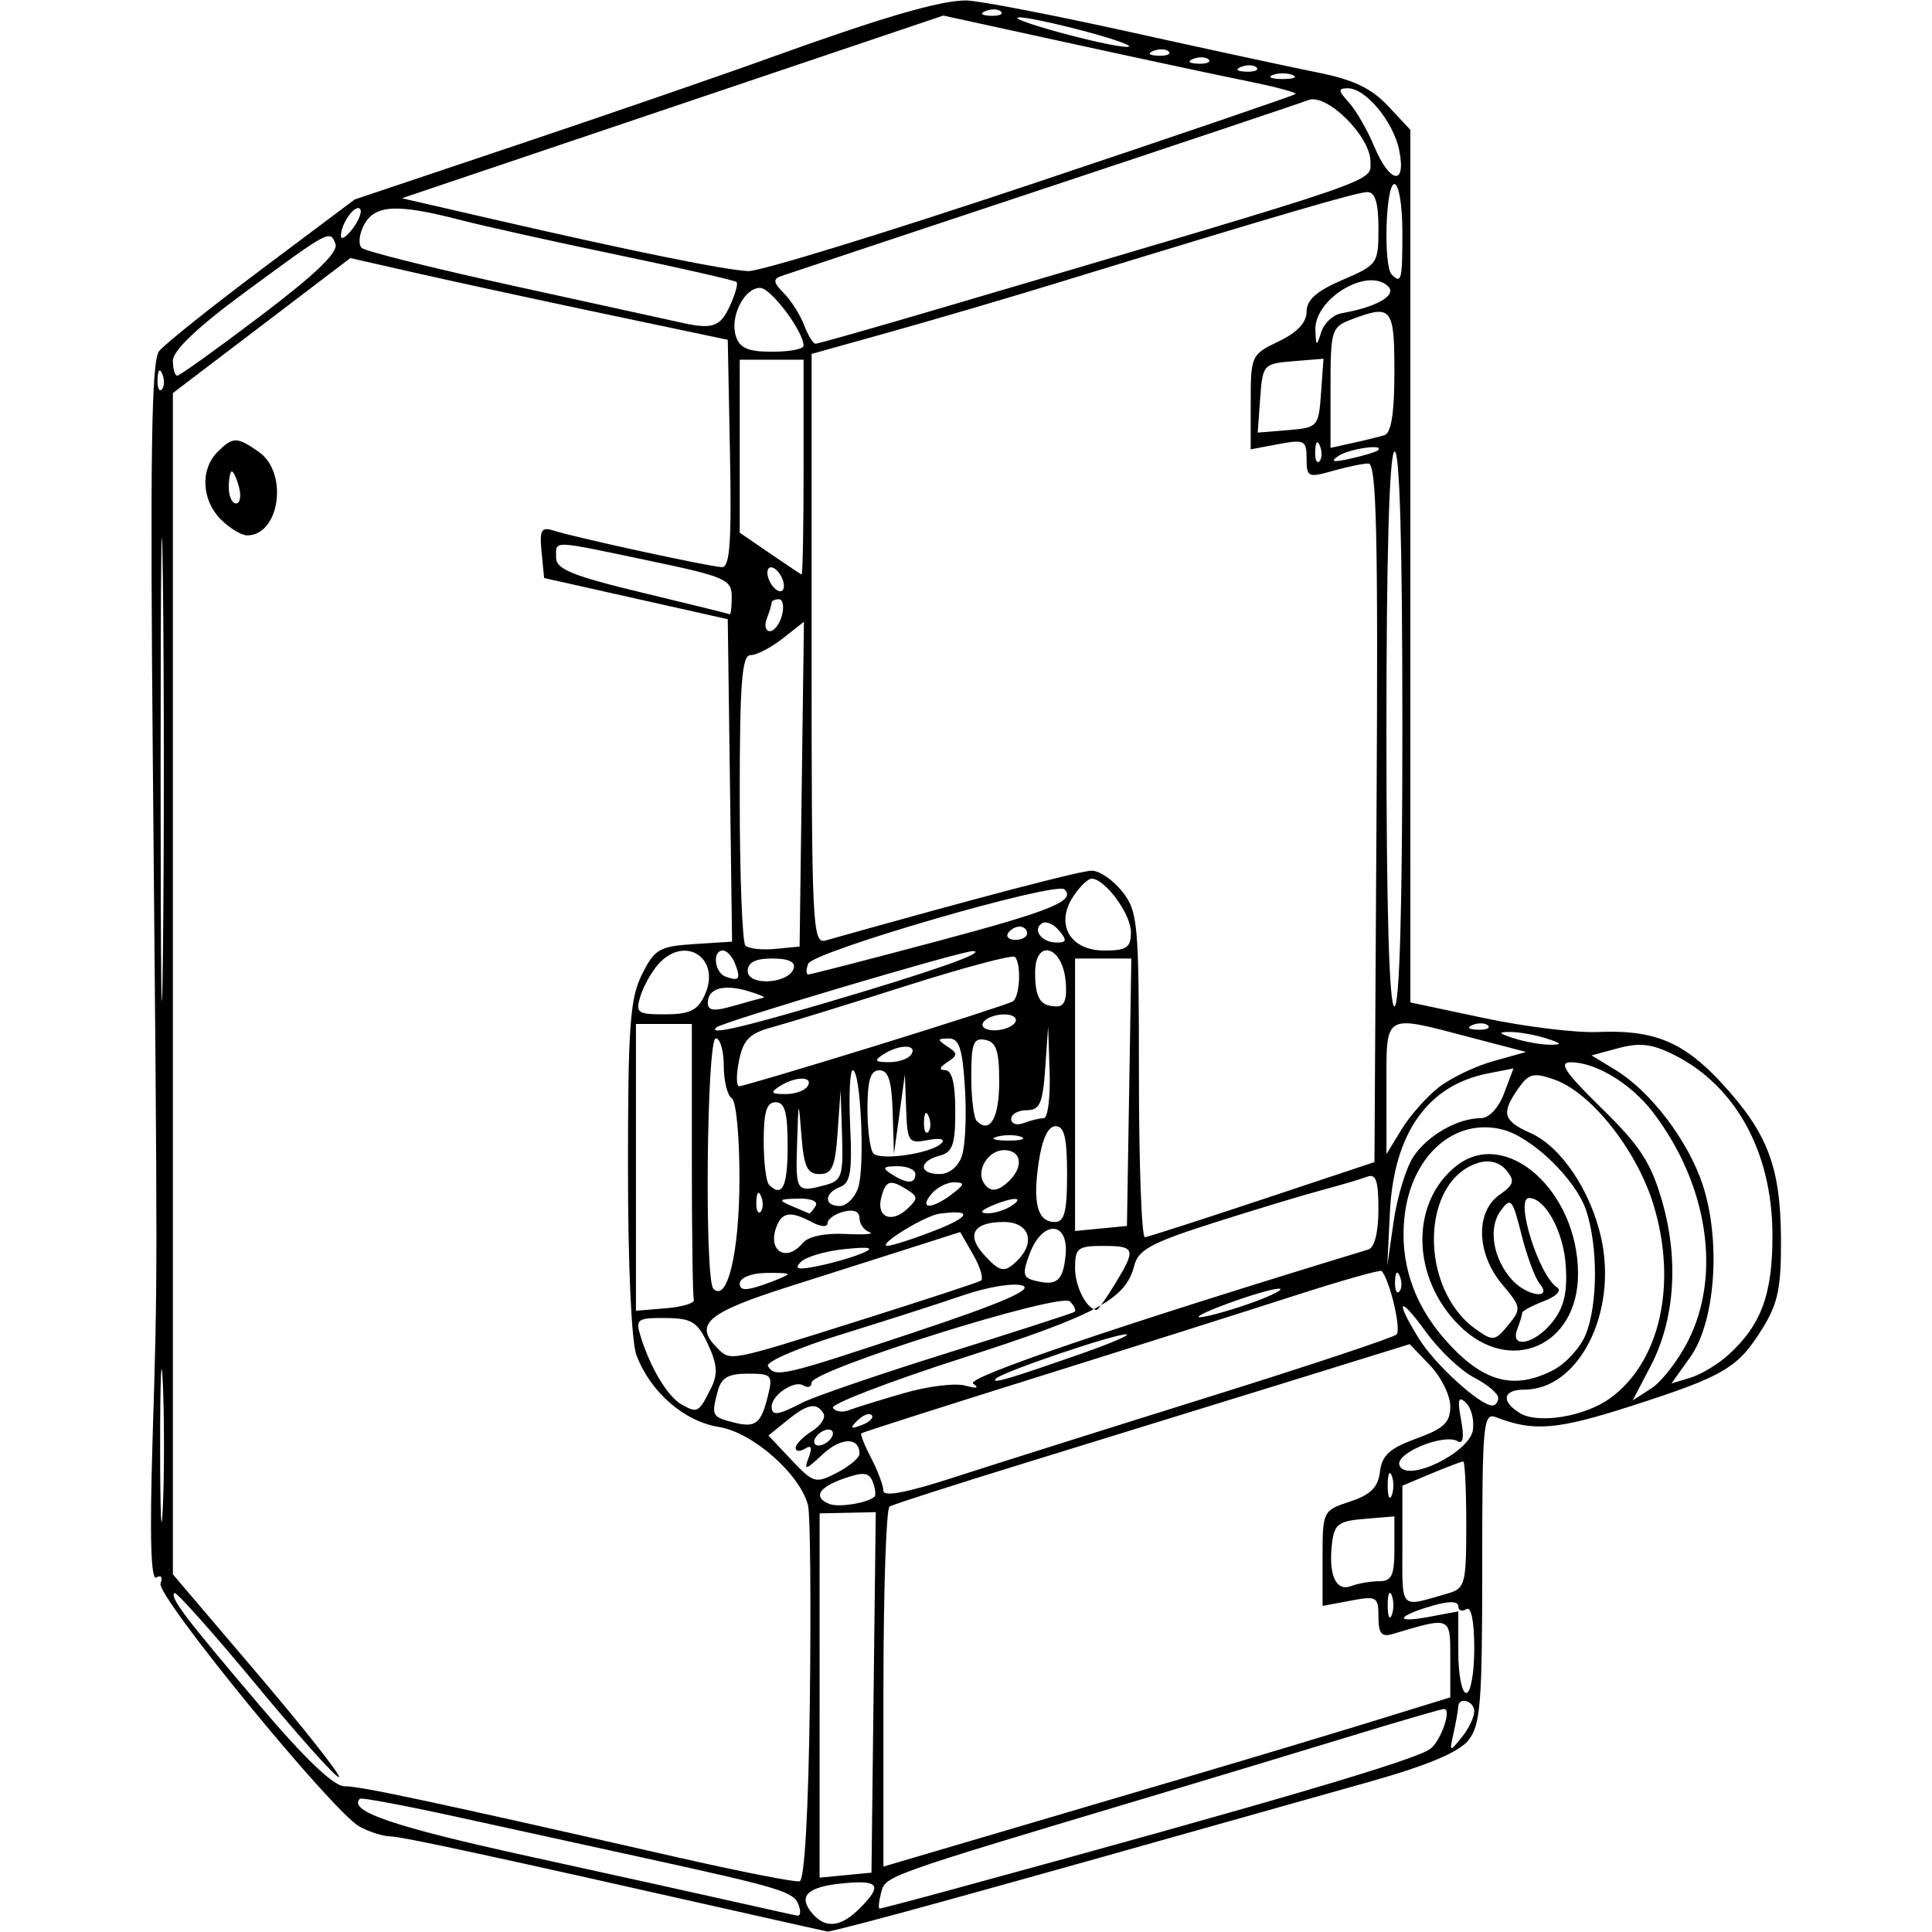 <?xml version="1.0" encoding="UTF-8" standalone="no"?>
<svg
   xmlns:dc="http://purl.org/dc/elements/1.1/"
   xmlns:cc="http://creativecommons.org/ns#"
   xmlns:rdf="http://www.w3.org/1999/02/22-rdf-syntax-ns#"
   xmlns:svg="http://www.w3.org/2000/svg"
   xmlns="http://www.w3.org/2000/svg"
   width="500mm"
   height="500mm"
   viewBox="0 0 500 500"
   version="1.1"
   id="svg8">
  <defs
     id="defs2" />
  <g
     id="layer1">
    <path
       style="fill:#000000;stroke-width:2.066"
       d="m 195.576,495.731 c -68.169,-15.385 -91.328,-20.399 -94.506,-20.463 -2.001,-0.04 -5.637,-1.202 -8.081,-2.583 -7.083,-4.001 -52.662,-59.739 -51.445,-62.911 0.618,-1.611 0.166,-2.262 -1.05,-1.511 -1.456,0.9 -1.778,-10.415 -1.012,-35.534 1.316,-43.155 1.314,-39.697 0.083,-174.256 C 38.827,117.646 39.186,93.401 41.161,90.895 42.564,89.117 54.53,79.553 67.753,69.642 L 91.794,51.622 133.871,37.495 C 157.013,29.725 186.175,19.676 198.676,15.163 228.161,4.52 243.18,0.118 250.012,0.118 c 3.034,0 22.013,3.649 42.175,8.11 20.162,4.46 42.195,9.215 48.962,10.565 9.088,1.814 13.813,4.071 18.079,8.638 l 5.776,6.183 10e-4,112.905 0.001,112.905 19.111,4.056 c 10.511,2.231 23.728,3.852 29.372,3.603 14.513,-0.641 22.234,2.542 32.088,13.233 11.862,12.868 15.203,21.596 15.337,40.06 0.093,12.784 -0.738,16.871 -4.742,23.35 -6.376,10.315 -9.885,12.394 -34.008,20.15 -19.206,6.175 -25.22,6.676 -34.948,2.913 -3.368,-1.303 -3.616,1.364 -3.616,38.884 0,35.377 -0.443,40.83 -3.637,44.775 -2.454,3.031 -10.688,6.481 -25.311,10.606 -64.062,18.072 -84.198,23.721 -110.52,31.005 -15.91,4.403 -29.392,7.922 -29.96,7.82 -0.568,-0.102 -8.936,-1.969 -18.596,-4.149 z m 26.86,-1.794 c 6.027,-6.027 5.136,-7.437 -4.145,-6.551 -9.327,0.889 -11.846,3.254 -8.177,7.675 3.431,4.134 7.429,3.769 12.322,-1.124 z m -15.774,-1.011 c -1.288,-3.358 -4.656,-4.377 -40.013,-12.114 -13.069,-2.86 -34.806,-7.62 -48.305,-10.579 -13.499,-2.959 -24.839,-5.085 -25.198,-4.725 -3.189,3.189 8.642,7.222 43.726,14.908 22.628,4.957 47.185,10.383 54.572,12.058 7.387,1.675 14.098,3.154 14.915,3.287 0.817,0.133 0.953,-1.143 0.304,-2.835 z m 39.902,-3.963 c 83.287,-22.726 120.336,-33.638 123.706,-36.434 2.755,-2.287 5.45,-10.247 3.469,-10.247 -0.664,0 -11.502,3.148 -24.084,6.996 -12.582,3.848 -35.894,10.89 -51.803,15.649 -69.068,20.662 -68.677,20.523 -69.812,24.861 -0.597,2.282 -0.774,4.148 -0.394,4.148 0.38,0 8.893,-2.238 18.919,-4.974 z m -36.975,-48.918 c 0.321,-25.475 0.11,-48.178 -0.47,-50.451 -2.063,-8.095 -14.328,-18.896 -23.039,-20.289 -9.045,-1.446 -17.752,-9.021 -21.366,-18.587 -1.295,-3.427 -2.196,-23.373 -2.194,-48.555 0.003,-36.55 0.526,-43.786 3.616,-49.971 3.278,-6.562 4.525,-7.29 13.469,-7.863 l 9.857,-0.631 -0.559,-41.725 -0.559,-41.725 -23.761,-5.329 -23.761,-5.329 -0.661,-6.737 c -0.562,-5.726 -0.094,-6.557 3.118,-5.537 5.886,1.868 40.621,9.407 43.573,9.457 2.047,0.035 2.511,-6.566 2.066,-29.393 L 188.345,87.941 157.352,81.413 C 140.306,77.823 118.329,73.064 108.515,70.838 L 90.672,66.79 67.708,84.256 44.744,101.722 V 254.579 407.437 l 21.94,25.787 c 12.067,14.183 21.537,26.19 21.044,26.683 -0.492,0.492 -10.094,-10.207 -21.336,-23.776 -11.242,-13.569 -20.807,-24.305 -21.255,-23.857 -1.189,1.189 2.747,6.373 22.335,29.412 11.569,13.608 18.973,20.637 21.695,20.6 3.992,-0.055 22.399,3.872 85.747,18.295 16.478,3.752 30.89,6.587 32.026,6.302 1.279,-0.321 2.289,-18.176 2.65,-46.838 z M 57.142,134.42 c -4.952,-4.952 -5.359,-12.942 -0.886,-17.415 4.034,-4.034 5.037,-4.036 10.757,-0.03 7.675,5.376 5.383,21.578 -3.053,21.578 -1.477,0 -4.546,-1.86 -6.818,-4.132 z m 4.731,-8.265 c -0.594,-2.273 -1.437,-4.132 -1.873,-4.132 -0.436,0 -0.792,1.86 -0.792,4.132 0,2.273 0.843,4.132 1.873,4.132 1.03,0 1.386,-1.86 0.792,-4.132 z m 164.218,311.838 0.554,-46.646 -7.263,0.157 -7.263,0.157 -0.006,47.137 -0.006,47.137 6.715,-0.647 6.715,-0.647 0.554,-46.646 z m 84.159,21.005 c 14.773,-4.358 35.461,-10.58 45.973,-13.825 l 19.112,-5.901 v -10.083 c 0,-10.954 0.287,-10.834 -14.98,-6.298 -2.811,0.835 -3.616,-0.158 -3.616,-4.46 0,-5.206 -0.429,-5.454 -7.232,-4.178 l -7.232,1.357 v -12.331 c 0,-12.218 0.065,-12.352 7.106,-14.676 5.353,-1.767 7.264,-3.674 7.748,-7.73 0.504,-4.229 2.528,-6.069 9.424,-8.573 7.124,-2.587 8.781,-4.159 8.781,-8.33 0,-2.828 -2.364,-7.609 -5.253,-10.625 l -5.253,-5.483 -32.455,10.052 c -17.85,5.529 -47.78,14.765 -66.511,20.525 -18.731,5.76 -34.77,10.914 -35.642,11.453 -0.872,0.539 -1.586,21.724 -1.586,47.077 v 46.097 l 27.377,-8.072 c 15.057,-4.44 39.464,-11.638 54.237,-15.996 z m 71.284,-16.078 c 0,-2.786 -4.11,-3.927 -4.161,-1.155 -0.017,0.852 -0.549,3.874 -1.186,6.715 -1.118,4.985 -1.045,5.026 2.094,1.155 1.789,-2.206 3.253,-5.228 3.253,-6.715 z m 0,-16.257 c 0,-7.131 -0.783,-11.002 -2.066,-10.209 -1.136,0.702 -2.066,0.357 -2.066,-0.767 0,-1.308 -2.332,-1.375 -6.479,-0.186 -9.453,2.711 -10.283,4.657 -1.269,2.973 l 7.748,-1.447 v 10.561 c 0,5.808 0.93,10.561 2.066,10.561 1.136,0 2.066,-5.169 2.066,-11.486 z m -21.36,-13.825 c -0.573,-1.421 -1.042,-0.258 -1.042,2.583 0,2.841 0.469,4.003 1.042,2.583 0.573,-1.421 0.573,-3.745 0,-5.165 z m 14.645,-0.492 c 4.318,-1.241 4.649,-2.503 4.649,-17.727 0,-9.015 -0.351,-16.39 -0.781,-16.39 -0.429,0 -4.149,1.407 -8.265,3.127 l -7.484,3.127 v 15.608 c 0,16.909 -0.94,15.94 11.881,12.255 z m -17.91,-3.124 c 3.256,0 3.963,-1.497 3.963,-8.389 v -8.389 l -7.748,0.641 c -6.789,0.562 -7.831,1.366 -8.419,6.498 -0.925,8.075 1.056,12.397 4.989,10.887 1.788,-0.686 5.034,-1.247 7.214,-1.247 z M 42.148,358.085 c -0.387,-8.807 -0.704,-1.601 -0.704,16.013 0,17.614 0.317,24.82 0.704,16.013 0.387,-8.807 0.387,-23.219 0,-32.026 z m 184.16,29.276 c 0.424,-0.378 0.234,-2.088 -0.423,-3.801 -0.97,-2.528 -2.378,-2.701 -7.487,-0.92 -6.607,2.303 -8.055,4.88 -3.709,6.599 2.375,0.939 9.804,-0.261 11.619,-1.878 z m 86.008,-25.668 c 26.137,-8.161 48.232,-15.508 49.099,-16.327 1.288,-1.216 -1.623,-13.729 -3.82,-16.422 -0.328,-0.402 -10.65,2.52 -22.938,6.492 -12.288,3.973 -42.332,13.48 -66.765,21.128 -24.433,7.648 -44.672,14.118 -44.977,14.379 -0.304,0.26 0.852,3.169 2.57,6.463 1.718,3.294 3.129,7.086 3.136,8.426 0.008,1.611 6.136,0.449 18.092,-3.433 9.944,-3.228 39.464,-12.546 65.601,-20.707 z m 47.858,20.153 c -0.573,-1.421 -1.042,-0.258 -1.042,2.583 0,2.841 0.469,4.003 1.042,2.583 0.573,-1.421 0.573,-3.745 0,-5.165 z M 222.437,376.233 c 0,-4.388 -4.798,-4.296 -9.566,0.183 -4.333,4.071 -4.895,4.212 -3.628,0.911 1.044,-2.72 0.765,-3.453 -0.918,-2.412 -1.33,0.822 -2.417,0.733 -2.417,-0.197 0,-0.93 1.896,-2.875 4.213,-4.322 2.317,-1.447 3.657,-3.53 2.977,-4.629 -1.807,-2.923 -4.081,-2.472 -9.448,1.874 l -4.782,3.872 5.962,6.317 c 5.685,6.024 6.233,6.177 11.785,3.306 3.202,-1.656 5.822,-3.862 5.822,-4.902 z m 158.755,-6.176 c 0.38,-2.585 -0.44,-5.755 -1.823,-7.045 -1.955,-1.822 -2.23,-0.826 -1.239,4.473 0.811,4.336 0.52,6.351 -0.8,5.535 -3.536,-2.186 -16.356,3.071 -15.151,6.212 1.788,4.659 18.139,-3.233 19.013,-9.176 z m -165.987,1.975 c 0.702,-1.136 0.347,-2.066 -0.789,-2.066 -1.136,0 -2.641,0.93 -3.343,2.066 -0.702,1.136 -0.347,2.066 0.789,2.066 1.136,0 2.641,-0.93 3.343,-2.066 z m -16.452,-10.847 c 1.311,-5.308 0.967,-5.682 -5.213,-5.682 -5.123,0 -6.89,1.049 -7.832,4.649 -1.622,6.203 -1.46,6.52 4.063,7.952 5.786,1.5 7.164,0.439 8.981,-6.919 z m 26.837,5.048 c -0.636,-0.636 -2.303,-0.001 -3.705,1.411 -2.025,2.041 -1.788,2.278 1.157,1.157 2.038,-0.776 3.184,-1.931 2.548,-2.567 z M 416.658,361.894 c 12.939,-9.33 17.501,-29.514 11.298,-49.998 -4.296,-14.188 -16.159,-29.186 -25.725,-32.52 -5.347,-1.864 -6.585,-1.555 -9.301,2.323 -4.488,6.407 -3.942,8.385 3.186,11.54 7.863,3.48 15.562,14.921 18.271,27.151 4.285,19.345 -5.797,39.244 -19.884,39.244 -5.597,0 -6.143,3.061 -1.09,6.106 4.721,2.845 16.716,0.86 23.245,-3.847 z m -232.624,-2.679 c 1.785,-3.58 1.599,-6.141 -0.824,-11.333 -2.718,-5.825 -4.169,-6.717 -11.018,-6.776 -7.238,-0.062 -7.769,0.315 -6.453,4.582 2.572,8.337 7.036,15.766 10.708,17.821 4.073,2.279 4.403,2.093 7.588,-4.294 z m 23.62,3.79 c 3.016,-1.556 19.896,-7.338 37.51,-12.85 17.614,-5.512 32.429,-10.299 32.921,-10.636 0.492,-0.338 -0.04,-1.55 -1.183,-2.693 -2.471,-2.471 -66.863,17.741 -66.863,20.988 0,1.136 -0.971,1.465 -2.157,0.732 -2.319,-1.433 -8.174,2.488 -8.174,5.474 0,2.483 1.545,2.286 7.946,-1.015 z m 26.211,-2.445 c 6.201,-1.803 13.373,-2.688 15.936,-1.966 2.986,0.84 3.72,0.654 2.042,-0.518 -2.164,-1.512 37.936,-15.119 102.312,-34.717 1.582,-0.482 2.583,-4.5 2.583,-10.37 0,-7.485 -0.651,-9.334 -2.97,-8.444 -1.634,0.627 -6.98,2.209 -11.881,3.517 -4.901,1.307 -17.504,5.119 -28.006,8.471 -15.855,5.06 -19.304,6.922 -20.32,10.972 -2.195,8.744 -9.655,12.757 -44.629,24.003 -18.951,6.094 -33.966,11.874 -33.367,12.844 0.6,0.97 2.425,1.251 4.057,0.625 1.632,-0.626 8.041,-2.614 14.242,-4.416 z m 153.867,1.194 c 0,-1.107 -2.808,-3.465 -6.239,-5.24 -3.432,-1.775 -9.01,-7.052 -12.397,-11.727 -7.048,-9.729 -8.256,-8.664 -1.878,1.655 4.107,6.645 15.736,17.254 18.965,17.302 0.852,0.012 1.55,-0.883 1.55,-1.99 z m 49.072,-14.587 c 8.789,-17.146 5.226,-40.635 -8.992,-59.276 -5.65,-7.407 -14.788,-12.97 -21.306,-12.97 -3.241,0 -1.479,2.621 7.99,11.881 9.946,9.726 12.784,14.088 15.652,24.054 4.364,15.167 3.297,30.659 -2.936,42.618 l -4.655,8.931 4.799,-3.084 c 2.64,-1.696 6.891,-7.165 9.448,-12.154 z m -156.856,3.129 c 7.575,-2.649 12.773,-4.886 11.552,-4.971 -2.859,-0.198 -32.156,9.746 -33.756,11.458 -1.41,1.509 3.175,0.169 22.204,-6.487 z m 122.059,4.271 c 3.193,-1.651 6.943,-5.75 8.334,-9.108 3.178,-7.673 3.256,-22.808 0.165,-32.173 -2.653,-8.04 -14.044,-19.054 -21.69,-20.973 -12.403,-3.113 -23.548,6.757 -25.313,22.419 -1.321,11.718 2.212,22.554 10.388,31.867 9.697,11.044 17.754,13.328 28.116,7.969 z m -24.396,-11.57 c -12.391,-12.391 -12.704,-31.83 -0.666,-41.3 12.788,-10.059 31.449,6.537 31.449,27.969 0,18.756 -17.695,26.419 -30.783,13.33 z m 11.15,-10.604 c -6.649,-7.902 -6.978,-18.773 -0.7,-23.17 3.759,-2.633 4.038,-3.634 1.774,-6.362 -1.673,-2.016 -4.331,-2.762 -7.044,-1.978 -15.22,4.399 -15.712,32.641 -0.753,43.195 4.355,3.073 4.897,2.999 8.272,-1.131 3.476,-4.254 3.418,-4.649 -1.55,-10.553 z m 13.046,9.704 c 2.983,-3.792 3.876,-7.635 3.403,-14.647 -0.589,-8.739 -5.31,-17.403 -9.482,-17.403 -3.766,0 2.499,20.058 7.223,23.126 1.276,0.828 -0.16,2.329 -3.409,3.565 -3.087,1.174 -5.612,2.546 -5.612,3.049 0,0.503 -0.564,2.386 -1.254,4.184 -2.019,5.26 4.585,3.906 9.13,-1.873 z m -3.338,-9.866 c -1.191,-1.436 -3.31,-7.151 -4.707,-12.701 -2.346,-9.318 -2.761,-9.791 -5.41,-6.171 -3.277,4.476 -1.963,12.402 2.961,17.867 3.825,4.244 10.639,5.201 7.156,1.006 z m 48.862,18.386 c 8.543,-7.778 11.459,-15.794 11.376,-31.272 -0.114,-21.269 -9.524,-38.371 -25.519,-46.38 -5.577,-2.793 -8.84,-3.187 -14.262,-1.724 l -7.03,1.897 6.162,3.747 c 9.106,5.538 18.781,18.25 22.569,29.654 4.805,14.467 3.322,35.523 -3.141,44.6 l -4.918,6.906 4.959,-1.508 c 2.727,-0.829 7.139,-3.493 9.804,-5.92 z m -210.786,-5.801 c 22.594,-7.522 30.921,-11.106 28.11,-12.098 -2.219,-0.784 -9.043,0.323 -15.358,2.492 -6.25,2.146 -20.455,6.709 -31.566,10.138 -11.111,3.43 -19.657,7.118 -18.99,8.196 1.885,3.05 3.652,2.642 37.804,-8.728 z m -14.391,-2.981 c 16.633,-5.245 30.885,-9.915 31.67,-10.377 0.785,-0.462 -0.092,-3.487 -1.949,-6.722 l -3.376,-5.882 -11.481,3.668 c -6.315,2.017 -21.012,6.695 -32.66,10.396 -21.421,6.805 -24.898,9.776 -18.699,15.976 3.444,3.444 2.795,3.57 36.495,-7.057 z m 100.237,-4.126 c 5.378,-1.832 9.421,-3.689 8.984,-4.126 -0.437,-0.437 -5.833,0.995 -11.993,3.181 -6.159,2.186 -10.202,4.043 -8.984,4.126 1.218,0.083 6.615,-1.348 11.993,-3.181 z m -142.827,-1.317 c -0.284,-0.852 -0.517,-17.263 -0.517,-36.468 v -34.919 h -7.232 -7.232 v 37.109 37.109 l 7.748,-0.641 c 4.262,-0.353 7.516,-1.339 7.232,-2.191 z m 109.014,-4.132 c 5.511,-9.038 5.264,-9.814 -3.122,-9.814 -6.543,0 -7.232,0.551 -7.232,5.785 0,4.819 3.093,10.744 5.609,10.744 0.358,0 2.493,-3.022 4.745,-6.715 z m -97.207,-26.738 c 0.041,-11.204 -0.837,-20.586 -1.993,-21.3 -1.136,-0.702 -2.066,-4.476 -2.066,-8.387 0,-3.91 -0.93,-7.11 -2.066,-7.11 -2.355,0 -2.956,62.473 -0.624,64.805 3.602,3.602 6.68,-9.172 6.749,-28.009 z m 12.47,24.25 c 0,-0.294 -2.787,-0.435 -6.194,-0.314 -3.407,0.121 -6.196,1.334 -6.199,2.695 -0.004,1.853 1.553,1.932 6.194,0.314 3.409,-1.188 6.199,-2.401 6.199,-2.695 z m 158.442,0.551 c -0.66,-1.648 -1.149,-1.159 -1.248,1.248 -0.09,2.178 0.399,3.398 1.085,2.712 0.687,-0.687 0.76,-2.469 0.163,-3.96 z m -86.511,-5.454 c 0.877,-8.884 -5.965,-9.228 -9.272,-0.466 -1.939,5.138 -1.768,6.229 1.097,6.979 5.874,1.539 7.508,0.237 8.175,-6.513 z m -52.302,-0.673 c 2.934,-1.311 1.514,-1.58 -4.899,-0.928 -4.967,0.505 -10.081,2.019 -11.364,3.365 -1.787,1.875 -0.642,2.092 4.899,0.928 3.977,-0.835 9.091,-2.35 11.364,-3.365 z m 39.877,1.969 c 4.8,-4.8 2.944,-9.918 -3.597,-9.918 -7.757,0 -9.786,3.294 -5.17,8.395 4.227,4.67 5.413,4.877 8.767,1.523 z m 102.403,-26.752 c 3.625,-5.532 11.466,-10.026 17.494,-10.026 2.113,0 4.579,-2.642 6.013,-6.439 l 2.431,-6.439 -6.626,1.297 c -15.581,3.051 -24.357,15.493 -25.358,35.953 l -0.678,13.852 1.641,-11.471 c 0.903,-6.309 3.191,-13.837 5.085,-16.728 z m -158.02,22.294 c 1.422,-1.713 5.744,-2.631 11.1,-2.358 4.825,0.246 7.61,0.037 6.189,-0.466 -1.421,-0.502 -2.583,-2.144 -2.583,-3.647 0,-1.716 -1.538,-2.332 -4.132,-1.653 -2.273,0.594 -4.132,1.935 -4.132,2.979 0,1.07 -1.743,0.965 -3.997,-0.241 -5.53,-2.959 -7.75,-2.683 -9.219,1.147 -2.41,6.281 2.519,9.366 6.774,4.24 z m 34.336,-3.298 c 9.232,-3.605 9.678,-5.464 1.033,-4.299 -3.792,0.511 -16.321,8.254 -13.43,8.3 1.136,0.019 6.715,-1.782 12.397,-4.001 z m 84.714,-8.029 28.927,-9.628 0.538,-90.396 c 0.428,-71.873 0.002,-90.396 -2.08,-90.396 -1.44,0 -5.634,0.865 -9.32,1.922 -6.271,1.798 -6.701,1.593 -6.701,-3.193 0,-4.727 -0.549,-5.012 -7.232,-3.758 l -7.232,1.357 v -12.244 c 0,-11.959 0.168,-12.325 7.232,-15.693 4.794,-2.286 7.232,-4.877 7.232,-7.688 0,-3.056 2.594,-5.351 9.298,-8.225 9.067,-3.887 9.298,-4.218 9.298,-13.357 0,-6.611 -0.844,-9.371 -2.864,-9.371 -2.649,0 -22.833,5.913 -80.817,23.676 -12.5,3.829 -31.793,9.494 -42.873,12.587 l -20.145,5.625 v 76.408 c 0,71.779 0.219,76.346 3.616,75.391 40.071,-11.267 65.988,-18.061 68.895,-18.061 2.001,0 5.565,2.45 7.921,5.444 4.014,5.103 4.282,8.082 4.282,47.522 0,23.143 0.697,41.994 1.55,41.892 0.852,-0.102 14.567,-4.519 30.476,-9.814 z m -34.559,-27.707 0.567,-34.609 h -7.282 -7.282 v 35.256 35.256 l 6.715,-0.647 6.715,-0.647 z m -57.387,25.268 c -4.484,-2.835 -5.59,-2.507 -6.771,2.01 -1.323,5.061 2.664,6.754 6.771,2.876 2.755,-2.601 2.755,-3.144 0,-4.886 z m 41.324,-4.089 c 0,-9.408 -0.717,-12.397 -2.973,-12.397 -1.938,0 -3.457,3.228 -4.363,9.272 -1.606,10.71 -0.313,15.522 4.172,15.522 2.49,0 3.164,-2.642 3.164,-12.397 z m -79.17,5.811 c -0.66,-1.648 -1.149,-1.159 -1.248,1.248 -0.09,2.178 0.399,3.398 1.085,2.712 0.687,-0.687 0.76,-2.469 0.163,-3.96 z m 14.085,2.454 c 0.742,-1.201 -1.155,-2.005 -4.527,-1.921 -5.105,0.128 -5.306,0.359 -1.672,1.921 2.273,0.977 4.31,1.841 4.527,1.921 0.217,0.08 0.969,-0.785 1.672,-1.921 z m 50.622,0 c 3.777,-2.441 0.515,-2.441 -5.165,0 -2.725,1.171 -3.077,1.814 -1.033,1.889 1.705,0.062 4.494,-0.788 6.199,-1.889 z m -39.624,-4.649 c 1.827,-5.315 0.699,-30.474 -1.367,-30.481 -0.751,-0.002 -1.057,6.506 -0.68,14.463 0.556,11.715 0.064,14.706 -2.583,15.722 -4.171,1.601 -4.251,4.945 -0.118,4.945 1.733,0 3.87,-2.092 4.748,-4.649 z m 24.249,1.615 c 3.369,-2.549 3.473,-3.044 0.648,-3.099 -1.85,-0.036 -4.52,1.329 -5.935,3.034 -3.297,3.972 0.067,4.014 5.287,0.066 z m -42.478,-12.463 c 0,-8.724 -0.72,-11.364 -3.099,-11.364 -2.327,0 -3.099,2.487 -3.099,9.987 0,5.493 0.62,10.606 1.377,11.364 3.428,3.428 4.821,0.541 4.821,-9.987 z m 9.814,10.062 c 4.186,-1.122 4.611,-2.404 4.267,-12.885 l -0.382,-11.64 -0.759,10.847 c -0.63,8.998 -1.426,10.847 -4.67,10.847 -3.18,0 -4.056,-1.835 -4.685,-9.814 -0.765,-9.706 -0.778,-9.683 -1.146,2.066 -0.388,12.37 -0.218,12.613 7.376,10.578 z m 47.626,-1.177 c 3.732,-3.732 2.981,-7.852 -1.432,-7.852 -4.064,0 -7.294,5.178 -5.271,8.451 1.579,2.555 3.742,2.361 6.703,-0.6 z m -24.381,-1.653 c 0,-1.136 -2.092,-2.052 -4.649,-2.035 -3.759,0.026 -4.056,0.415 -1.55,2.035 4.006,2.589 6.199,2.589 6.199,0 z m 12.031,-4.649 c 0.879,-2.557 1.238,-10.46 0.798,-17.563 -0.641,-10.354 -1.48,-12.907 -4.232,-12.882 -2.975,0.028 -3.019,0.303 -0.333,2.066 2.755,1.808 2.755,2.261 0,4.069 -2.072,1.361 -2.244,2.045 -0.517,2.066 1.724,0.021 2.583,3.531 2.583,10.556 0,8.787 -0.682,10.703 -4.132,11.605 -5.377,1.406 -5.341,4.731 0.051,4.731 2.488,0 4.831,-1.885 5.782,-4.649 z m -5.338,-3.284 c 1.135,-1.135 -0.231,-1.48 -3.438,-0.867 -5.026,0.961 -5.34,0.516 -5.647,-8.005 l -0.325,-9.022 -1.417,10.331 -1.417,10.331 -0.325,-10.847 c -0.243,-8.12 -1.104,-10.847 -3.424,-10.847 -2.327,0 -3.099,2.487 -3.099,9.987 0,5.493 0.697,10.688 1.55,11.546 1.907,1.919 14.955,-0.019 17.541,-2.605 z m 128.679,-14.455 c 3.118,-2.452 9.498,-5.528 14.18,-6.834 l 8.512,-2.375 -14.463,-3.783 c -22.702,-5.938 -21.696,-6.549 -21.687,13.169 l 0.008,17.046 3.892,-6.382 c 2.14,-3.51 6.442,-8.388 9.56,-10.84 z M 42.159,150.291 c -0.327,-26.343 -0.594,-4.197 -0.594,49.214 4.24e-4,53.411 0.268,74.964 0.594,47.897 0.326,-27.068 0.326,-70.768 -7.54e-4,-97.111 z M 264.316,294.228 c -1.399,-0.566 -4.188,-0.6 -6.199,-0.077 -2.01,0.524 -0.866,0.987 2.543,1.029 3.409,0.042 5.054,-0.387 3.655,-0.953 z m -23.939,-5.231 c -0.66,-1.648 -1.149,-1.159 -1.248,1.248 -0.09,2.178 0.399,3.398 1.085,2.712 0.687,-0.687 0.76,-2.469 0.163,-3.96 z m 18.217,-9.054 c 0,-8.005 -0.759,-10.277 -3.616,-10.827 -3.047,-0.587 -3.616,0.899 -3.616,9.442 0,5.576 0.639,10.777 1.421,11.559 3.41,3.41 5.811,-0.793 5.811,-10.174 z m 11.533,9.442 c 1.043,0 1.725,-5.346 1.515,-11.881 l -0.382,-11.881 -0.759,10.847 c -0.638,9.113 -1.402,10.847 -4.783,10.847 -2.213,0 -4.024,1.029 -4.024,2.287 0,1.258 1.471,1.723 3.268,1.033 1.798,-0.69 4.122,-1.254 5.165,-1.254 z m -61.122,-8.265 c 1.626,-2.631 -3.161,-2.631 -7.232,0 -2.52,1.628 -2.253,2.009 1.428,2.035 2.49,0.017 5.102,-0.898 5.804,-2.035 z m 17.579,-10.462 c 18.623,-5.754 34.606,-10.923 35.518,-11.486 1.855,-1.147 2.267,-9.812 0.548,-11.532 -0.61,-0.61 -13.395,2.802 -28.41,7.583 -15.016,4.781 -30.522,9.567 -34.459,10.635 -5.794,1.573 -7.418,3.212 -8.52,8.602 -0.749,3.662 -0.726,6.659 0.051,6.659 0.777,0 16.65,-4.708 35.273,-10.462 z m 9.281,2.197 c 1.626,-2.631 -3.161,-2.631 -7.232,0 -2.52,1.628 -2.253,2.009 1.428,2.035 2.49,0.017 5.102,-0.898 5.804,-2.035 z m 164.262,-4.132 c -2.841,-0.91 -7.025,-1.654 -9.298,-1.654 -3.272,0 -3.057,0.344 1.033,1.654 2.841,0.91 7.025,1.654 9.298,1.654 3.272,0 3.057,-0.344 -1.033,-1.654 z m -186.402,-9.197 c 27.548,-8.115 41.947,-13.173 38.109,-13.386 -2.678,-0.148 -64.852,18.331 -66.419,19.742 -2.293,2.064 6.208,0.155 28.31,-6.356 z m 49,5.064 c 0.702,-1.136 -0.583,-2.066 -2.855,-2.066 -2.273,0 -4.707,0.93 -5.409,2.066 -0.702,1.136 0.583,2.066 2.855,2.066 2.273,0 4.707,-0.93 5.409,-2.066 z m 122.379,0.818 c -0.687,-0.687 -2.469,-0.76 -3.96,-0.163 -1.648,0.66 -1.159,1.149 1.248,1.248 2.178,0.09 3.398,-0.399 2.712,-1.085 z m -202.748,-7.833 c 4.426,-9.551 -5.113,-15.859 -12.045,-7.965 -1.746,1.989 -3.813,5.708 -4.592,8.265 -1.298,4.258 -0.754,4.648 6.471,4.633 6.282,-0.012 8.351,-1.017 10.166,-4.933 z m 15.27,0.611 c 0.576,-0.113 -1.278,-0.887 -4.119,-1.72 -6.27,-1.837 -10.331,-0.644 -10.331,3.035 0,2.101 1.552,2.289 6.701,0.812 3.686,-1.057 7.173,-2.015 7.748,-2.128 z m 78.143,-4.426 c -0.876,-9.066 -7.879,-10.899 -7.879,-2.062 0,6.669 1.347,8.761 5.641,8.761 2.01,0 2.689,-2.033 2.238,-6.698 z m 87.166,-65.74 c 0,-47.766 -0.704,-72.004 -2.066,-71.162 -1.313,0.811 -2.066,27.226 -2.066,72.439 0,46.064 0.729,71.162 2.066,71.162 1.338,0 2.066,-25.524 2.066,-72.439 z m -172.699,61.37 c -0.717,-1.867 -2.133,-3.395 -3.148,-3.395 -2.819,0 -2.196,5.729 0.738,6.777 3.493,1.247 3.944,0.614 2.41,-3.382 z m 15.165,1.254 c 0.555,-1.691 -1.351,-2.583 -5.523,-2.583 -4.405,0 -6.371,0.998 -6.371,3.237 0,3.937 10.577,3.356 11.893,-0.654 z m 36.253,-6.814 c 30.447,-8.112 36.809,-10.679 33.836,-13.652 -2.176,-2.176 -65.115,16.089 -66.328,19.248 -0.584,1.522 -0.576,2.768 0.019,2.768 0.594,0 15.207,-3.764 32.473,-8.364 z m -34.156,-40.892 0.56,-42.024 -5.487,4.316 c -3.018,2.374 -6.757,4.316 -8.308,4.316 -2.278,0 -2.821,7.089 -2.821,36.847 0,20.266 0.664,37.511 1.475,38.322 0.811,0.811 4.298,1.199 7.748,0.861 l 6.273,-0.614 z m 85.187,38.282 c 0,-4.683 -6.726,-13.82 -10.174,-13.82 -0.961,0 -3.115,2.092 -4.785,4.649 -4.692,7.182 -0.79,13.947 8.043,13.947 5.849,0 6.916,-0.737 6.916,-4.776 z m -26.86,0.299 c 0,-0.947 -0.875,-1.722 -1.944,-1.722 -1.069,0 -2.423,0.775 -3.008,1.722 -0.585,0.947 0.29,1.722 1.944,1.722 1.655,0 3.008,-0.775 3.008,-1.722 z m 8.284,-0.666 c -1.404,-1.692 -3.393,-2.558 -4.419,-1.923 -2.637,1.63 -0.115,5 3.742,5 2.627,0 2.753,-0.575 0.677,-3.077 z m -71.737,-81.637 c 0.594,-2.273 0.238,-4.132 -0.792,-4.132 -1.03,0 -1.873,0.389 -1.873,0.864 0,0.475 -0.564,2.335 -1.254,4.132 -0.69,1.798 -0.333,3.268 0.792,3.268 1.125,0 2.533,-1.86 3.127,-4.132 z m -12.996,-4.811 c 0,-4.439 -1.656,-5.159 -21.382,-9.298 -25.689,-5.39 -24.074,-5.337 -24.074,-0.793 0,2.986 4.253,4.717 22.212,9.042 12.216,2.942 22.444,5.464 22.728,5.605 0.284,0.14 0.517,-1.91 0.517,-4.556 z m 13.144,-4.487 c -0.654,-1.705 -1.99,-3.099 -2.97,-3.099 -0.979,0 -1.245,1.395 -0.591,3.099 0.654,1.705 1.99,3.099 2.97,3.099 0.979,0 1.245,-1.395 0.591,-3.099 z m 5.451,-28.927 V 93.096 h -8.265 -8.265 v 22.382 22.382 l 7.748,5.306 c 4.262,2.918 7.981,5.399 8.265,5.512 0.284,0.113 0.517,-12.346 0.517,-27.688 z m 133.648,-5.553 c -0.66,-1.648 -1.149,-1.159 -1.248,1.248 -0.09,2.178 0.399,3.398 1.085,2.712 0.687,-0.687 0.76,-2.469 0.163,-3.96 z m 14.946,1.13 c 2.073,-1.788 -7.369,-0.47 -10.159,1.418 -2.263,1.532 -1.428,1.723 3.099,0.711 3.409,-0.763 6.586,-1.721 7.059,-2.129 z m 1.722,-3.949 c 1.767,-0.544 2.583,-5.71 2.583,-16.357 0,-16.763 -0.663,-17.563 -11.23,-13.546 -5.043,1.917 -5.3,2.772 -5.3,17.602 v 15.587 l 5.682,-1.245 c 3.125,-0.685 6.844,-1.603 8.265,-2.041 z m -16.404,-10.872 0.642,-8.914 -7.873,0.649 c -7.688,0.633 -7.889,0.859 -8.515,9.562 l -0.642,8.914 7.873,-0.649 c 7.688,-0.633 7.889,-0.859 8.515,-9.562 z M 42.024,96.841 c -0.66,-1.648 -1.149,-1.159 -1.248,1.248 -0.09,2.178 0.399,3.398 1.085,2.712 0.687,-0.687 0.76,-2.469 0.163,-3.96 z M 67.5,81.712 C 81.631,71.01 87.624,65.243 86.812,63.128 85.39,59.423 85.43,59.401 62.824,76.058 51.116,84.685 44.744,90.763 44.744,93.304 c 0,2.159 0.51,3.925 1.133,3.925 0.623,0 10.353,-6.983 21.622,-15.517 z m 140.466,7.769 c -0.019,-3.722 -8.476,-14.98 -11.253,-14.98 -4.117,0 -7.869,7.458 -6.277,12.475 0.991,3.123 3.154,4.054 9.412,4.054 4.469,0 8.122,-0.697 8.118,-1.55 z m 36.733,-10.09 C 359.719,45.499 354.66,47.228 354.667,41.799 c 0.008,-6.51 -11.331,-17.743 -16.052,-15.902 -1.964,0.766 -32.859,11.115 -68.656,22.997 -35.797,11.883 -66.316,22.037 -67.821,22.566 -2.138,0.752 -1.987,1.711 0.69,4.388 1.884,1.884 4.255,5.606 5.268,8.271 1.013,2.665 2.353,4.845 2.977,4.845 0.624,0 15.756,-4.308 33.627,-9.574 z m 102.488,1.675 c 8.969,-1.543 14.381,-4.629 12.106,-6.903 -5.238,-5.238 -19.251,3.175 -18.877,11.334 0.196,4.278 0.273,4.296 1.55,0.369 0.739,-2.273 3.089,-4.433 5.221,-4.8 z m -158.347,-1.781 c 1.409,-3.033 2.212,-5.865 1.784,-6.292 -0.427,-0.427 -14.132,-3.555 -30.455,-6.95 -16.323,-3.395 -34.926,-7.53 -41.34,-9.188 -16.151,-4.175 -21.829,-3.866 -24.615,1.34 -1.282,2.395 -1.547,5.082 -0.589,5.97 0.958,0.889 18.942,5.371 39.966,9.96 21.023,4.589 40.084,8.768 42.357,9.286 8.381,1.912 10.387,1.27 12.892,-4.126 z M 362.937,60.037 c 0,-6.887 -0.918,-12.397 -2.066,-12.397 -2.274,0 -2.898,21.208 -0.689,23.417 2.502,2.502 2.755,1.489 2.755,-11.02 z M 266.799,47.692 c 37.289,-12.472 68.105,-22.984 68.481,-23.36 0.376,-0.376 -5.102,-1.848 -12.173,-3.272 -7.071,-1.424 -27.733,-5.839 -45.915,-9.811 l -33.059,-7.223 -70.059,23.64 -70.059,23.64 23.569,5.425 c 35.972,8.28 60.197,13.203 66.089,13.431 2.931,0.114 35.837,-9.998 73.126,-22.47 z M 93.166,54.049 c -1.297,-1.297 -4.985,3.951 -4.934,7.021 0.019,1.136 1.39,0.274 3.046,-1.915 1.657,-2.19 2.506,-4.487 1.888,-5.106 z M 362.131,38.958 c -1.485,-7.426 -8.657,-16.112 -13.304,-16.112 -2.597,0 -2.554,0.558 0.281,3.691 1.837,2.03 4.783,7.144 6.547,11.364 4.015,9.609 8.327,10.313 6.476,1.057 z M 334.527,19.411 c -1.421,-0.573 -3.745,-0.573 -5.165,0 -1.421,0.573 -0.258,1.042 2.583,1.042 2.841,0 4.003,-0.469 2.583,-1.042 z m -9.341,-1.946 c -0.687,-0.687 -2.469,-0.76 -3.96,-0.163 -1.648,0.66 -1.159,1.149 1.248,1.248 2.178,0.09 3.398,-0.399 2.712,-1.085 z m -12.397,-2.066 c -0.687,-0.687 -2.469,-0.76 -3.96,-0.163 -1.648,0.66 -1.159,1.149 1.248,1.248 2.178,0.09 3.398,-0.399 2.712,-1.085 z m -10.331,-2.066 c -0.687,-0.687 -2.469,-0.76 -3.96,-0.163 -1.648,0.66 -1.159,1.149 1.248,1.248 2.178,0.09 3.398,-0.399 2.712,-1.085 z M 281.323,8.243 C 273.368,6.099 265.465,4.413 263.76,4.497 c -4.286,0.211 22.776,7.615 27.894,7.631 2.273,0.007 -2.376,-1.741 -10.331,-3.885 z M 259.068,3.002 c -0.687,-0.687 -2.469,-0.76 -3.96,-0.163 -1.648,0.66 -1.159,1.149 1.248,1.248 2.178,0.09 3.398,-0.399 2.712,-1.085 z"
       id="path74" />
  </g>
</svg>
